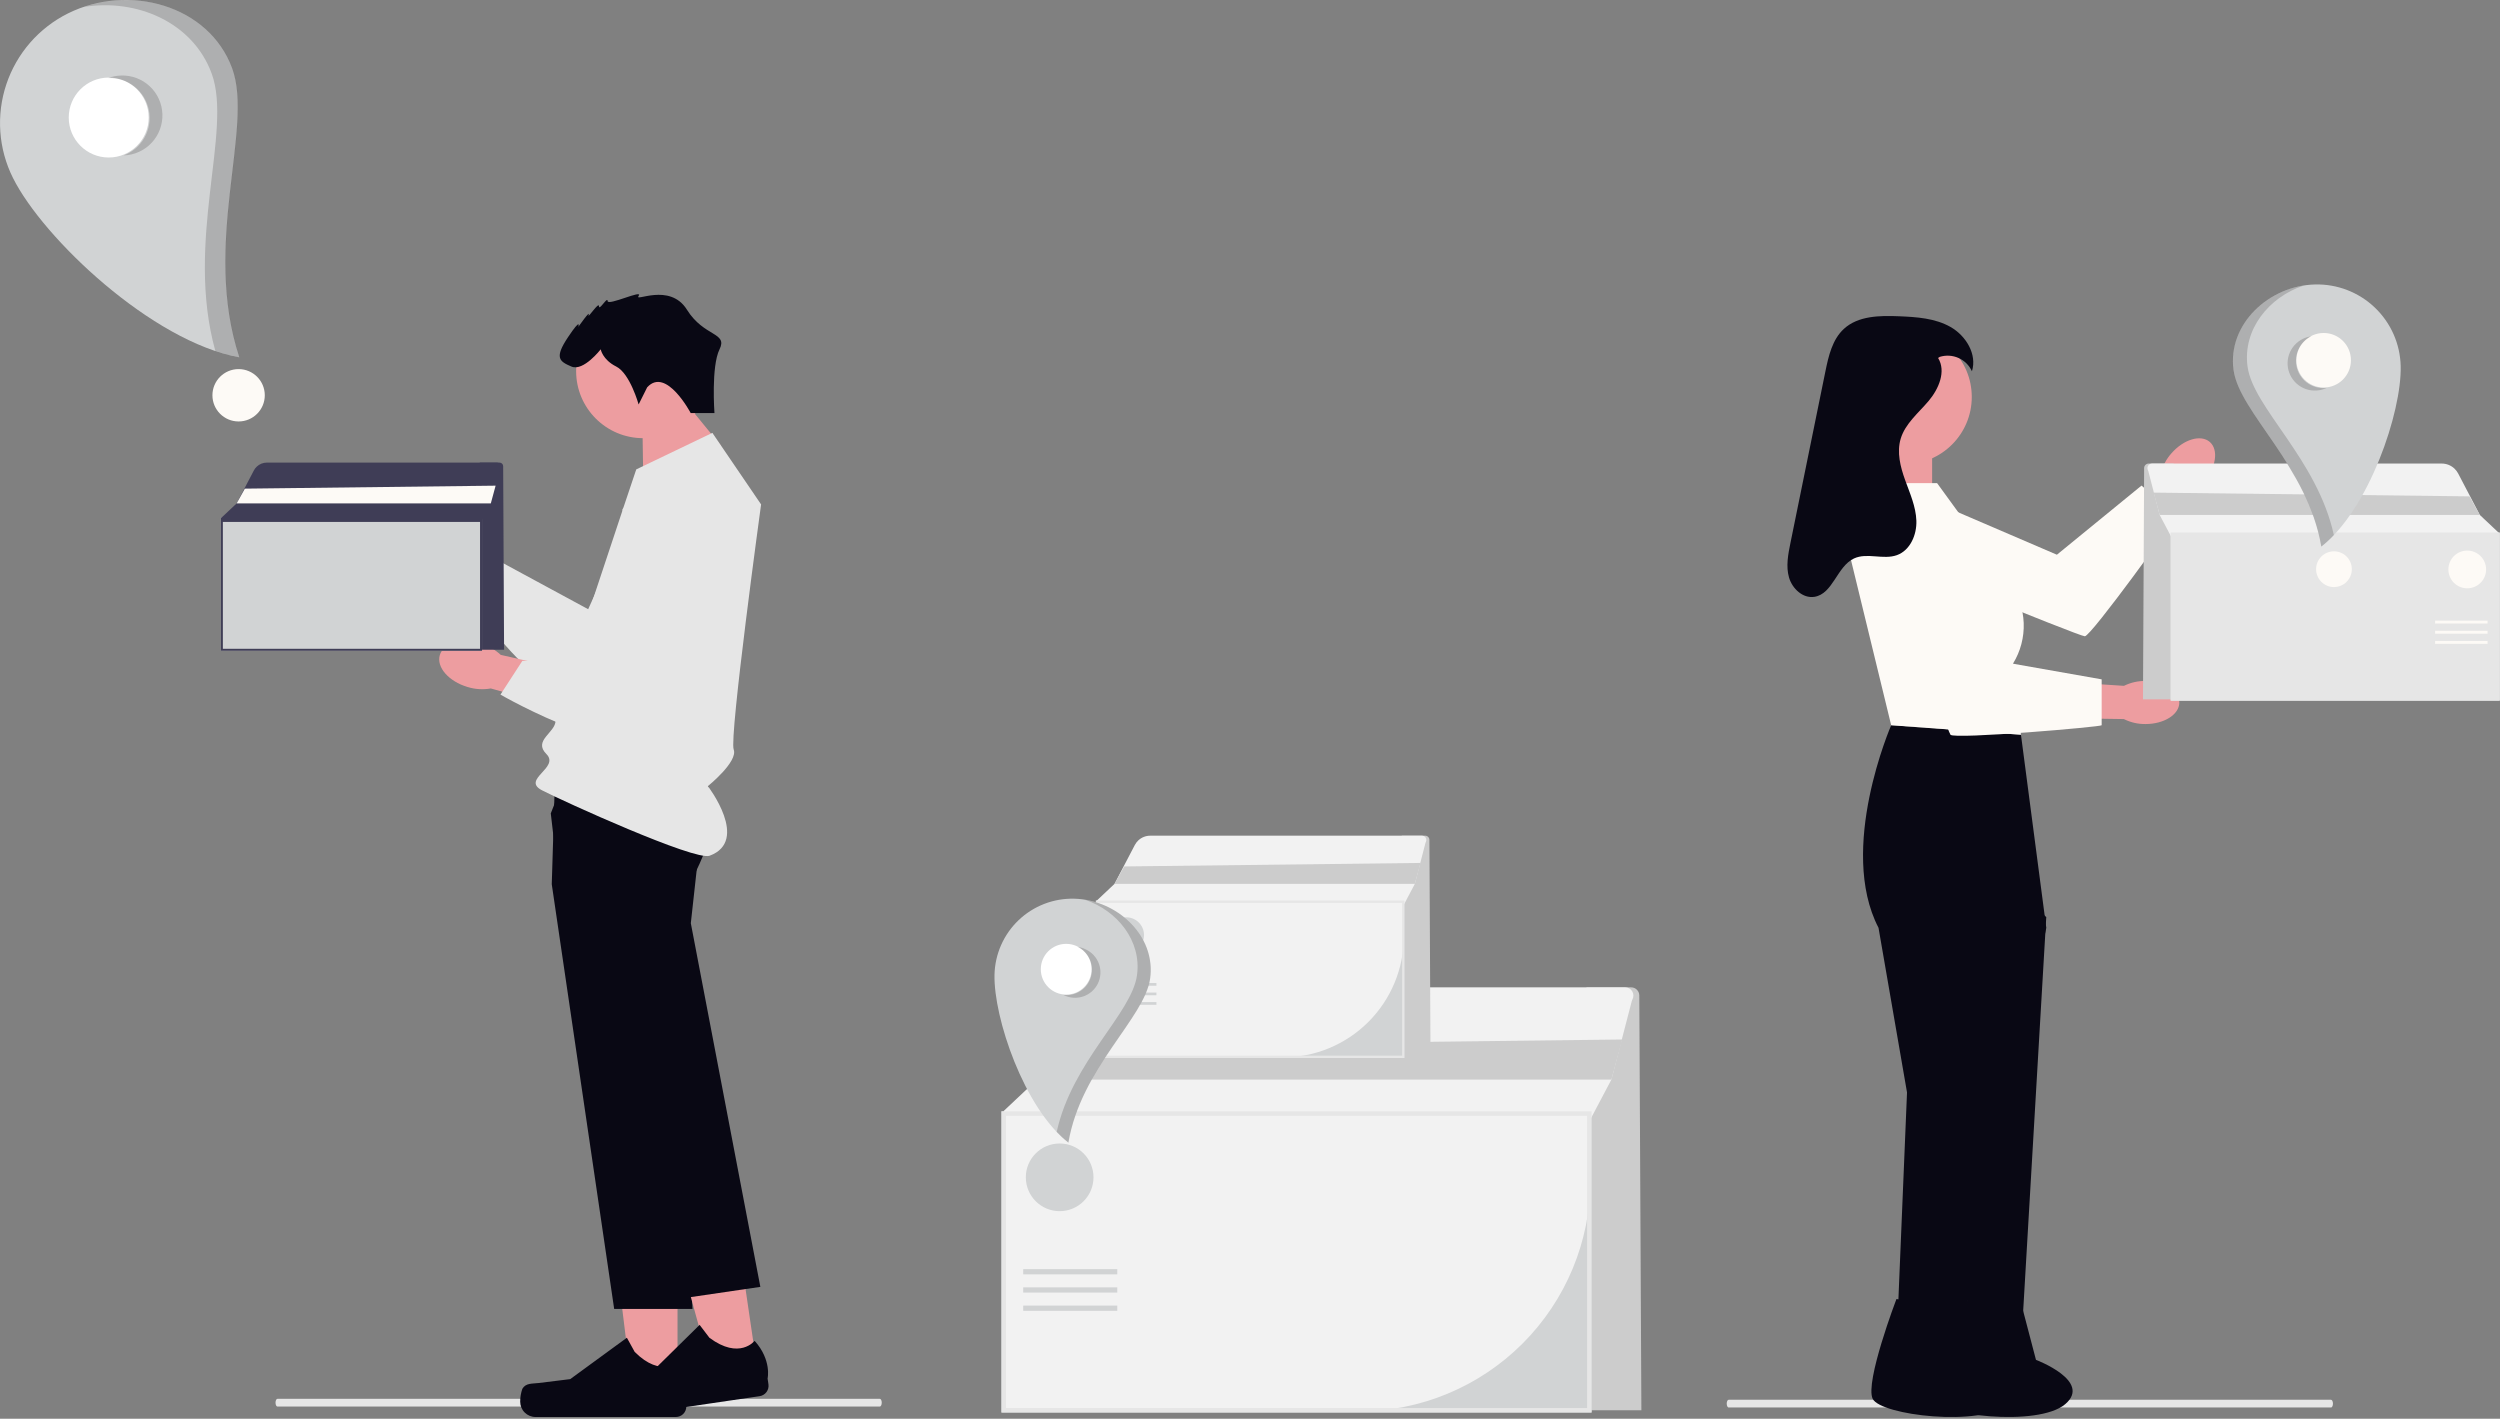 <svg width="800" height="454" viewBox="0 0 800 454" fill="none" xmlns="http://www.w3.org/2000/svg">
<rect x="0" y="0" width="800" height="454" fill="#808080" stroke="none"/>
<g clip-path="url(#clip0_191_20)">
<path d="M525.244 451.29H507.659V315.951H521.959C522.652 315.951 523.316 316.225 523.807 316.714C524.298 317.202 524.576 317.866 524.579 318.558L525.244 451.29Z" fill="#CCCCCC"/>
<path d="M509.303 452.008H320.466V355.623H509.303V452.008Z" fill="#D1D3D4"/>
<path d="M434.872 451.648H320.823V355.98H508.944V377.581C508.921 397.218 501.109 416.045 487.223 429.93C473.337 443.816 454.51 451.626 434.872 451.648Z" fill="#F2F2F2"/>
<path d="M522.38 319.795C522.286 319.975 522.212 320.165 522.162 320.361L515.65 345.461L508.587 358.837H321.187V355.505L331.857 345.46L344.304 321.653C344.853 320.602 345.575 319.651 346.439 318.838C348.409 316.984 351.013 315.951 353.72 315.951H520.07C520.521 315.951 520.965 316.068 521.358 316.29C521.752 316.512 522.081 316.832 522.314 317.219C522.547 317.605 522.676 318.046 522.689 318.497C522.702 318.949 522.598 319.396 522.387 319.795H522.38Z" fill="#F2F2F2"/>
<path d="M509.303 452.008H320.466V355.623H509.303V452.008ZM321.903 450.574H507.87V357.057H321.903V450.574Z" fill="#E6E6E6"/>
<path d="M519.129 332.637L515.65 345.463H331.853L337.792 334.788L519.129 332.637Z" fill="#CCCCCC"/>
<path d="M357.532 406.129H327.429V407.795H357.532V406.129Z" fill="#D1D3D4"/>
<path d="M357.532 411.959H327.429V413.625H357.532V411.959Z" fill="#D1D3D4"/>
<path d="M357.532 417.791H327.429V419.457H357.532V417.791Z" fill="#D1D3D4"/>
<path d="M339.09 387.572C345.07 387.572 349.918 382.724 349.918 376.744C349.918 370.764 345.07 365.916 339.09 365.916C333.11 365.916 328.262 370.764 328.262 376.744C328.262 382.724 333.11 387.572 339.09 387.572Z" fill="#D1D3D4"/>
<path d="M457.764 338.187H448.564V267.408H456.043C456.406 267.408 456.753 267.552 457.01 267.807C457.266 268.062 457.412 268.409 457.413 268.771L457.764 338.187Z" fill="#CCCCCC"/>
<path d="M449.429 338.562H350.675V288.162H449.429V338.562Z" fill="#D1D3D4"/>
<path d="M410.503 338.374H350.861V288.344H449.239V299.635C449.228 309.905 445.143 319.751 437.881 327.012C430.619 334.274 420.773 338.359 410.503 338.371V338.374Z" fill="#F2F2F2"/>
<path d="M456.267 269.423C456.217 269.518 456.178 269.619 456.152 269.723L452.747 282.849L449.053 289.849H351.053V288.107L356.633 282.854L363.142 270.404C363.429 269.854 363.806 269.357 364.258 268.932C365.288 267.962 366.65 267.422 368.065 267.422H455.058C455.294 267.422 455.526 267.483 455.732 267.599C455.937 267.715 456.11 267.882 456.232 268.084C456.354 268.287 456.421 268.517 456.428 268.753C456.435 268.989 456.38 269.223 456.27 269.432L456.267 269.423Z" fill="#F2F2F2"/>
<path d="M449.429 338.562H350.675V288.162H449.429V338.562ZM351.429 337.812H448.683V288.91H351.425L351.429 337.812Z" fill="#E6E6E6"/>
<path d="M454.567 276.137L452.748 282.844H356.63L359.736 277.261L454.567 276.137Z" fill="#CCCCCC"/>
<path d="M370.058 314.568H354.316V315.439H370.058V314.568Z" fill="#D1D3D4"/>
<path d="M370.058 317.619H354.316V318.49H370.058V317.619Z" fill="#D1D3D4"/>
<path d="M370.058 320.668H354.316V321.539H370.058V320.668Z" fill="#D1D3D4"/>
<path d="M360.414 304.865C363.541 304.865 366.076 302.33 366.076 299.203C366.076 296.076 363.541 293.541 360.414 293.541C357.287 293.541 354.752 296.076 354.752 299.203C354.752 302.33 357.287 304.865 360.414 304.865Z" fill="#D1D3D4"/>
<path d="M343.732 287.581C340.463 287.503 337.21 288.069 334.16 289.248C331.109 290.427 328.321 292.195 325.954 294.451C323.586 296.708 321.687 299.409 320.364 302.399C319.041 305.39 318.319 308.612 318.241 311.881C317.911 325.629 327.7 354.553 341.858 365.632C345.938 341.643 366.281 325.832 368.029 313.077C369.896 299.447 357.484 287.911 343.732 287.581Z" fill="#D1D3D4"/>
<path d="M341.176 318.275C345.661 318.275 349.297 314.639 349.297 310.154C349.297 305.669 345.661 302.033 341.176 302.033C336.691 302.033 333.055 305.669 333.055 310.154C333.055 314.639 336.691 318.275 341.176 318.275Z" fill="white"/>
<path d="M338.114 377.695C341.052 377.695 343.433 375.313 343.433 372.376C343.433 369.438 341.052 367.057 338.114 367.057C335.176 367.057 332.795 369.438 332.795 372.376C332.795 375.313 335.176 377.695 338.114 377.695Z" fill="#D1D3D4"/>
<path opacity="0.2" d="M347.355 303.767C348.346 304.213 349.237 304.853 349.976 305.65C350.715 306.447 351.287 307.384 351.657 308.406C352.027 309.427 352.189 310.513 352.132 311.598C352.074 312.684 351.8 313.746 351.325 314.724C350.85 315.701 350.183 316.573 349.365 317.288C348.546 318.003 347.593 318.546 346.56 318.886C345.528 319.226 344.438 319.355 343.355 319.266C342.272 319.177 341.218 318.871 340.255 318.367C342.166 318.616 344.104 318.178 345.721 317.129C347.339 316.081 348.531 314.492 349.084 312.645C349.637 310.799 349.516 308.816 348.741 307.051C347.966 305.286 346.589 303.854 344.855 303.012C345.723 303.127 346.568 303.382 347.355 303.767Z" fill="#231F20"/>
<path opacity="0.2" d="M368.062 313.097C366.314 325.848 345.973 341.664 341.892 365.652C340.559 364.599 339.306 363.449 338.144 362.211C343.111 339.562 362.155 324.38 363.844 312.061C365.355 301.035 357.512 291.378 347.179 287.92C359.49 289.881 369.774 300.611 368.062 313.097Z" fill="#231F20"/>
<path d="M745.928 450.396H553.165C552.826 450.396 552.551 449.843 552.551 449.16C552.551 448.477 552.826 447.924 553.165 447.924H745.928C746.267 447.924 746.542 448.477 746.542 449.16C746.542 449.843 746.268 450.396 745.928 450.396Z" fill="#E6E6E6"/>
<path d="M705.25 154.123C703.71 155.951 701.756 157.384 699.55 158.302L693.228 165.421L675.321 187.044L663.221 194.362L657.602 184.691L684.118 158.86L691.508 151.342C692.1 149.025 693.239 146.884 694.83 145.098C698.744 140.577 704.251 138.93 707.13 141.422C710.009 143.914 709.166 149.601 705.25 154.123Z" fill="#ED9DA0"/>
<path d="M597.018 175.604L608.663 156.224L658.207 177.511L685.287 155.385L696.414 164.97C696.798 165.301 669.106 203.655 667.14 203.61C665.174 203.565 597.018 175.604 597.018 175.604Z" fill="#FDFAF6"/>
<path d="M618.281 141.98H601.062V175.405H618.281V141.98Z" fill="#ED9DA0"/>
<path d="M646.708 235.119L605.18 232.08C605.18 232.08 587.96 271.58 601.128 296.904L610.245 349.574L606.638 436.264H625.5L654.81 296.904L646.708 235.119Z" fill="#090814"/>
<path d="M638.605 279.363L654.805 293.469L646.705 431.618H628.477L638.605 279.363Z" fill="#090814"/>
<path d="M609.439 148.552C621.328 148.552 630.966 138.914 630.966 127.025C630.966 115.136 621.328 105.498 609.439 105.498C597.55 105.498 587.912 115.136 587.912 127.025C587.912 138.914 597.55 148.552 609.439 148.552Z" fill="#ED9DA0"/>
<path d="M606.86 415.691L629.101 419.21L633.281 435.161C633.281 435.161 651.337 441.956 642.637 449.339C633.937 456.722 601.796 452.905 599.256 447.609C596.716 442.313 606.86 415.691 606.86 415.691Z" fill="#090814"/>
<path d="M625.093 415.69L647.331 419.203L651.511 435.154C651.511 435.154 669.567 441.949 660.867 449.332C652.167 456.715 620.026 452.898 617.486 447.602C614.946 442.306 625.095 415.689 625.095 415.689L625.093 415.69Z" fill="#090814"/>
<path d="M686.526 231.694C684.136 231.721 681.774 231.174 679.638 230.101L670.118 229.957L642.049 230.501L628.608 226.111L632.269 215.545L669.148 218.778L679.667 219.47C681.81 218.406 684.176 217.872 686.567 217.912C692.548 217.926 697.387 221.025 697.379 224.831C697.371 228.637 692.513 231.711 686.529 231.695L686.526 231.694Z" fill="#ED9DA0"/>
<path d="M619.867 154.598H598.556L591.506 175.869L605.18 232.083L646.708 235.122L644.176 212.333C646.573 208.437 647.759 203.917 647.582 199.347C647.406 194.776 645.875 190.361 643.185 186.662L619.867 154.598Z" fill="#FDFAF6"/>
<path d="M599.61 163.713L621.895 159.887L638.095 211.317L672.533 217.394V232.081C672.533 232.589 625.4 236.639 624.151 235.12C622.902 233.601 599.606 163.712 599.606 163.712L599.61 163.713Z" fill="#FDFAF6"/>
<path d="M620.188 114.544C622.833 118.834 620.394 124.485 617.137 128.331C613.88 132.177 609.678 135.552 608.224 140.377C606.924 144.703 608.106 149.368 609.64 153.62C611.174 157.872 613.081 162.108 613.24 166.62C613.399 171.132 611.259 176.12 607.007 177.647C602.642 179.212 597.481 176.753 593.277 178.709C587.801 181.256 586.56 190.075 580.59 190.989C576.916 191.552 573.511 188.366 572.484 184.789C571.457 181.212 572.194 177.404 572.937 173.762L579.037 143.826L584.114 118.917C585.124 113.96 586.323 108.656 590.049 105.234C594.602 101.052 601.464 100.952 607.641 101.203C613.316 101.433 619.223 101.822 624.161 104.624C629.099 107.426 632.731 113.382 631.019 118.797C630.156 116.913 628.638 115.408 626.747 114.561C624.857 113.713 622.723 113.582 620.743 114.191" fill="#090814"/>
<path d="M685.755 223.776H695.555V148.332H687.583C687.197 148.332 686.826 148.485 686.553 148.757C686.279 149.029 686.124 149.399 686.122 149.785L685.755 223.776Z" fill="#CCCCCC"/>
<path d="M694.639 170.453H799.899V224.179H694.639V170.453Z" fill="#D1D3D4"/>
<path d="M694.84 182.687V170.65H799.7V223.976H736.128C725.181 223.964 714.687 219.61 706.946 211.869C699.206 204.129 694.852 193.634 694.84 182.687Z" fill="#F2F2F2"/>
<path d="M687.347 150.479C687.399 150.579 687.44 150.685 687.469 150.795L691.099 164.786L695.036 172.242H799.496V170.385L793.549 164.785L786.611 151.514C786.304 150.928 785.902 150.398 785.421 149.945C784.322 148.911 782.871 148.336 781.363 148.336H688.641C688.389 148.336 688.142 148.401 687.922 148.525C687.703 148.649 687.52 148.827 687.39 149.043C687.26 149.259 687.188 149.504 687.181 149.756C687.174 150.007 687.232 150.256 687.35 150.479H687.347Z" fill="#F2F2F2"/>
<path d="M694.639 170.453H799.899V224.179H694.639V170.453ZM799.1 223.38H695.438V171.253H799.1V223.38Z" fill="#E6E6E6"/>
<path d="M689.162 157.637L691.101 164.787H793.551L790.24 158.837L689.162 157.637Z" fill="#CCCCCC"/>
<path d="M694.639 170.453H799.899V224.179H694.639V170.453ZM799.1 223.38H695.438V171.253H799.1V223.38Z" fill="#E6E6E6"/>
<path d="M796.018 198.602H779.239V199.531H796.018V198.602Z" fill="#FDFAF6"/>
<path d="M796.018 201.852H779.239V202.781H796.018V201.852Z" fill="#FDFAF6"/>
<path d="M796.018 205.102H779.239V206.031H796.018V205.102Z" fill="#FDFAF6"/>
<path d="M789.517 188.258C792.851 188.258 795.553 185.555 795.553 182.222C795.553 178.888 792.851 176.186 789.517 176.186C786.184 176.186 783.481 178.888 783.481 182.222C783.481 185.555 786.184 188.258 789.517 188.258Z" fill="#FDFAF6"/>
<path d="M740.829 91.027C747.923 90.857 754.795 93.512 759.932 98.408C765.068 103.304 768.05 110.04 768.22 117.134C768.575 131.907 758.056 162.988 742.842 174.893C738.457 149.115 716.599 132.12 714.721 118.419C712.715 103.778 726.056 91.382 740.829 91.027Z" fill="#D1D3D4"/>
<path d="M743.578 124.007C748.397 124.007 752.304 120.1 752.304 115.281C752.304 110.461 748.397 106.555 743.578 106.555C738.758 106.555 734.852 110.461 734.852 115.281C734.852 120.1 738.758 124.007 743.578 124.007Z" fill="#FDFAF6"/>
<path d="M746.868 187.858C750.025 187.858 752.584 185.299 752.584 182.142C752.584 178.985 750.025 176.426 746.868 176.426C743.711 176.426 741.152 178.985 741.152 182.142C741.152 185.299 743.711 187.858 746.868 187.858Z" fill="#FDFAF6"/>
<path opacity="0.2" d="M736.936 108.417C734.855 109.43 733.262 111.227 732.506 113.415C731.75 115.602 731.894 118 732.906 120.081C733.919 122.162 735.716 123.756 737.904 124.512C740.091 125.268 742.489 125.124 744.57 124.111C742.516 124.382 740.432 123.912 738.692 122.786C736.953 121.66 735.67 119.952 735.075 117.967C734.48 115.982 734.611 113.85 735.444 111.952C736.278 110.055 737.759 108.516 739.623 107.611C738.69 107.733 737.783 108.005 736.936 108.417Z" fill="#231F20"/>
<path opacity="0.2" d="M714.686 118.445C716.564 132.145 738.422 149.145 742.807 174.919C744.239 173.786 745.586 172.55 746.835 171.219C741.498 146.881 721.035 130.568 719.219 117.329C717.595 105.481 726.019 95.103 737.127 91.387C723.897 93.499 712.847 105.029 714.686 118.445Z" fill="#231F20"/>
<path d="M281.543 450.093H88.78C88.441 450.093 88.166 449.54 88.166 448.857C88.166 448.174 88.441 447.621 88.78 447.621H281.543C281.882 447.621 282.157 448.174 282.157 448.857C282.157 449.54 281.883 450.093 281.543 450.093Z" fill="#E6E6E6"/>
<path d="M147.459 166.38C143.041 161.88 137.138 160.519 134.279 163.331C131.42 166.143 132.679 172.066 137.101 176.563C138.843 178.382 140.994 179.759 143.376 180.577L162.332 199.393L170.974 190.31L151.366 172.728C150.589 170.331 149.249 168.155 147.458 166.383L147.459 166.38Z" fill="#ED9DA0"/>
<path d="M208.094 150.849L188.216 194.949L156.473 177.766L145.111 183.795C145.111 183.795 171.057 227.177 188.828 222.239C206.599 217.301 238.145 172.522 232.461 158.701C226.777 144.88 208.092 150.848 208.092 150.848L208.094 150.849Z" fill="#E6E6E6"/>
<path d="M216.811 444.754H202.316L195.416 388.848H216.809L216.811 444.754Z" fill="#ED9DA0"/>
<path d="M167.15 444.424C166.692 445.743 166.458 447.129 166.46 448.524C166.46 449.829 166.978 451.08 167.9 452.003C168.823 452.925 170.073 453.444 171.378 453.444H216.267C217.157 453.444 218.011 453.091 218.64 452.461C219.269 451.832 219.623 450.978 219.623 450.088V448.219C219.623 448.219 221.845 442.602 217.272 435.676C217.272 435.676 211.59 441.097 203.1 432.606L200.6 428.07L182.473 441.319L172.424 442.559C170.224 442.829 168.278 442.517 167.147 444.423L167.15 444.424Z" fill="#090814"/>
<path d="M205.842 153.68L205.549 134.13L217.605 126.615L230.714 142.646L205.842 153.68Z" fill="#ED9DA0"/>
<path d="M205.804 140.214C217.646 140.214 227.245 130.615 227.245 118.773C227.245 106.931 217.646 97.332 205.804 97.332C193.963 97.332 184.363 106.931 184.363 118.773C184.363 130.615 193.963 140.214 205.804 140.214Z" fill="#ED9DA0"/>
<path d="M176.563 282.952L196.536 418.866H221.6L218.263 341.284L216.509 300.484L221.598 281.067C223.214 277.974 224.641 274.785 225.871 271.519C228.071 265.619 229.813 258.537 227.233 255.177C226.283 253.94 223.813 253.027 220.457 252.342C218.137 251.891 215.796 251.557 213.442 251.342C198.623 249.876 177.542 250.792 177.542 250.792L177.006 268.476L176.706 278.351L176.563 282.952Z" fill="#090814"/>
<path d="M242.339 438.107L227.998 440.213L213.044 385.903L234.21 382.793L242.339 438.107Z" fill="#ED9DA0"/>
<path d="M193.162 445.003C192.9 446.374 192.871 447.779 193.076 449.16C193.266 450.451 193.961 451.613 195.008 452.392C196.055 453.17 197.368 453.501 198.659 453.311L243.069 446.779C243.505 446.715 243.924 446.566 244.303 446.34C244.681 446.114 245.011 445.815 245.275 445.461C245.538 445.108 245.728 444.706 245.836 444.278C245.944 443.851 245.966 443.406 245.902 442.97L245.63 441.121C245.63 441.121 247.01 435.244 241.48 429.057C241.48 429.057 236.647 435.247 227.012 428.082L223.875 423.959L207.875 439.709L198.112 442.391C195.977 442.978 194.004 442.953 193.162 445.001V445.003Z" fill="#090814"/>
<path d="M176.249 260.287L178.988 283.879L193.928 333.595L218.522 415.442L243.311 411.799L221.063 295.423L223.263 275.467C223.263 275.467 223.98 273.484 224.803 270.579C226.435 264.834 228.483 255.479 226.23 250.706C225.949 250.085 225.557 249.52 225.072 249.039C224.186 248.179 222.386 247.658 219.972 247.381C209.889 246.241 189.123 249.501 179.884 251.101L176.246 260.285L176.249 260.287Z" fill="#090814"/>
<path d="M227.958 138.516L203.601 150.208C203.601 150.208 177.782 226.69 177.782 230.587C177.782 234.484 170.475 236.92 174.859 241.305C179.243 245.69 166.699 249.405 173.459 252.905C180.219 256.405 222.386 275.563 227.072 273.834C240.004 269.07 226.524 251.563 226.524 251.563C226.524 251.563 236.241 243.736 234.78 239.842C233.319 235.948 243.549 161.412 243.549 161.412L227.958 138.516Z" fill="#E6E6E6"/>
<path d="M207.114 123.909L204.36 129.428C204.36 129.428 201.602 119.5 197.193 117.294C192.784 115.088 192.229 111.775 192.229 111.775C192.229 111.775 186.71 118.942 182.852 117.294C178.994 115.646 177.333 114.536 181.752 107.917C186.171 101.298 185.061 104.608 185.061 104.608C185.061 104.608 188.922 99.089 188.37 100.747C187.818 102.405 191.679 96.335 191.679 97.989C191.679 99.643 194.437 94.68 194.437 96.334C194.437 97.988 206.02 92.473 204.365 94.679C202.71 96.885 214.294 90.265 219.806 99.087C225.318 107.909 232.969 106.28 230.248 111.787C227.527 117.294 228.629 132.187 228.629 132.187H221.029C221.029 132.187 213.192 117.295 207.129 123.914L207.114 123.909Z" fill="#090814"/>
<path d="M153.738 205.907C147.693 204.121 141.872 205.792 140.738 209.64C139.604 213.488 143.581 218.052 149.626 219.84C152.032 220.587 154.582 220.746 157.062 220.305L182.77 227.548L185.912 215.411L160.234 209.559C158.39 207.841 156.161 206.589 153.734 205.909L153.738 205.907Z" fill="#ED9DA0"/>
<path d="M199.209 162.896L203.239 211.096L167.146 211.484L160.146 222.27C160.146 222.27 203.893 247.6 217.029 234.658C230.165 221.716 236.009 167.25 224.329 157.926C212.649 148.602 199.213 162.891 199.213 162.891L199.209 162.896Z" fill="#E6E6E6"/>
<path d="M161.306 207.925H153.524V148.031H159.853C160.16 148.031 160.454 148.153 160.672 148.369C160.889 148.585 161.012 148.879 161.013 149.185L161.306 207.925Z" fill="#3F3D56"/>
<path d="M154.251 208.248H70.681V165.588H154.251V208.248Z" fill="#D1D3D4"/>
<path d="M121.312 208.084H70.84V165.746H154.093V175.303C154.083 183.994 150.626 192.326 144.481 198.472C138.335 204.617 130.003 208.074 121.312 208.084Z" fill="#D1D3D4"/>
<path d="M160.039 149.733C159.996 149.813 159.963 149.897 159.939 149.984L157.057 161.092L153.931 167.012H70.998V165.538L75.72 161.093L81.228 150.557C81.471 150.092 81.791 149.671 82.173 149.311C83.045 148.49 84.198 148.033 85.395 148.033H159.013C159.213 148.033 159.409 148.085 159.583 148.184C159.756 148.282 159.902 148.423 160.005 148.594C160.108 148.765 160.165 148.96 160.171 149.159C160.177 149.359 160.132 149.557 160.039 149.733Z" fill="#3F3D56"/>
<path d="M154.251 208.248H70.681V165.588H154.251V208.248ZM71.315 207.614H153.615V166.223H71.315V207.614Z" fill="#3F3D56"/>
<path d="M158.599 155.414L157.06 161.091H75.721L78.349 156.366L158.599 155.414Z" fill="#FDFAF6"/>
<path d="M87.085 187.938H73.763V188.674H87.085V187.938Z" fill="#D1D3D4"/>
<path d="M87.085 190.518H73.763V191.255H87.085V190.518Z" fill="#D1D3D4"/>
<path d="M87.085 193.1H73.763V193.837H87.085V193.1Z" fill="#D1D3D4"/>
<path d="M78.923 179.729C81.569 179.729 83.715 177.583 83.715 174.937C83.715 172.29 81.569 170.145 78.923 170.145C76.276 170.145 74.131 172.29 74.131 174.937C74.131 177.583 76.276 179.729 78.923 179.729Z" fill="#D1D3D4"/>
<path d="M21.723 4.308C17.114 6.607 13.003 9.791 9.624 13.678C6.246 17.565 3.666 22.08 2.033 26.965C0.399 31.849 -0.256 37.007 0.104 42.145C0.464 47.283 1.832 52.299 4.131 56.908C13.798 76.291 48.731 109.348 76.6 114.342C64.611 77.942 81.281 40.942 74.322 21.902C66.886 1.557 41.106 -5.359 21.723 4.308Z" fill="#D1D3D4"/>
<path d="M34.788 50.404C41.852 50.404 47.578 44.678 47.578 37.614C47.578 30.55 41.852 24.824 34.788 24.824C27.724 24.824 21.998 30.55 21.998 37.614C21.998 44.678 27.724 50.404 34.788 50.404Z" fill="white"/>
<path d="M76.354 134.867C80.98 134.867 84.731 131.117 84.731 126.49C84.731 121.864 80.98 118.113 76.354 118.113C71.727 118.113 67.977 121.864 67.977 126.49C67.977 131.117 71.727 134.867 76.354 134.867Z" fill="#FDFAF6"/>
<path opacity="0.2" d="M38.687 24.172C40.371 24.106 42.051 24.374 43.631 24.96C45.211 25.545 46.66 26.438 47.894 27.585C49.128 28.732 50.123 30.112 50.822 31.645C51.522 33.179 51.911 34.835 51.968 36.519C52.025 38.203 51.749 39.882 51.155 41.459C50.561 43.036 49.662 44.48 48.508 45.709C47.354 46.937 45.969 47.925 44.432 48.616C42.895 49.308 41.237 49.688 39.553 49.737C42.4 48.679 44.777 46.642 46.259 43.991C47.741 41.34 48.232 38.248 47.642 35.268C47.053 32.289 45.422 29.616 43.042 27.729C40.662 25.843 37.688 24.864 34.653 24.97C35.946 24.488 37.308 24.218 38.687 24.172Z" fill="#231F20"/>
<path opacity="0.2" d="M74.386 21.908C81.344 40.946 64.675 77.947 76.664 114.348C74.034 113.863 71.442 113.185 68.912 112.319C59.144 77.13 74.475 41.968 67.752 23.574C61.735 7.111 43.703 -0.557 26.77 2.24C45.353 -4.098 67.573 3.264 74.386 21.908Z" fill="#231F20"/>
</g>
<defs>
<clipPath id="clip0_191_20">
<rect width="799.898" height="453.442" fill="white"/>
</clipPath>
</defs>
</svg>
